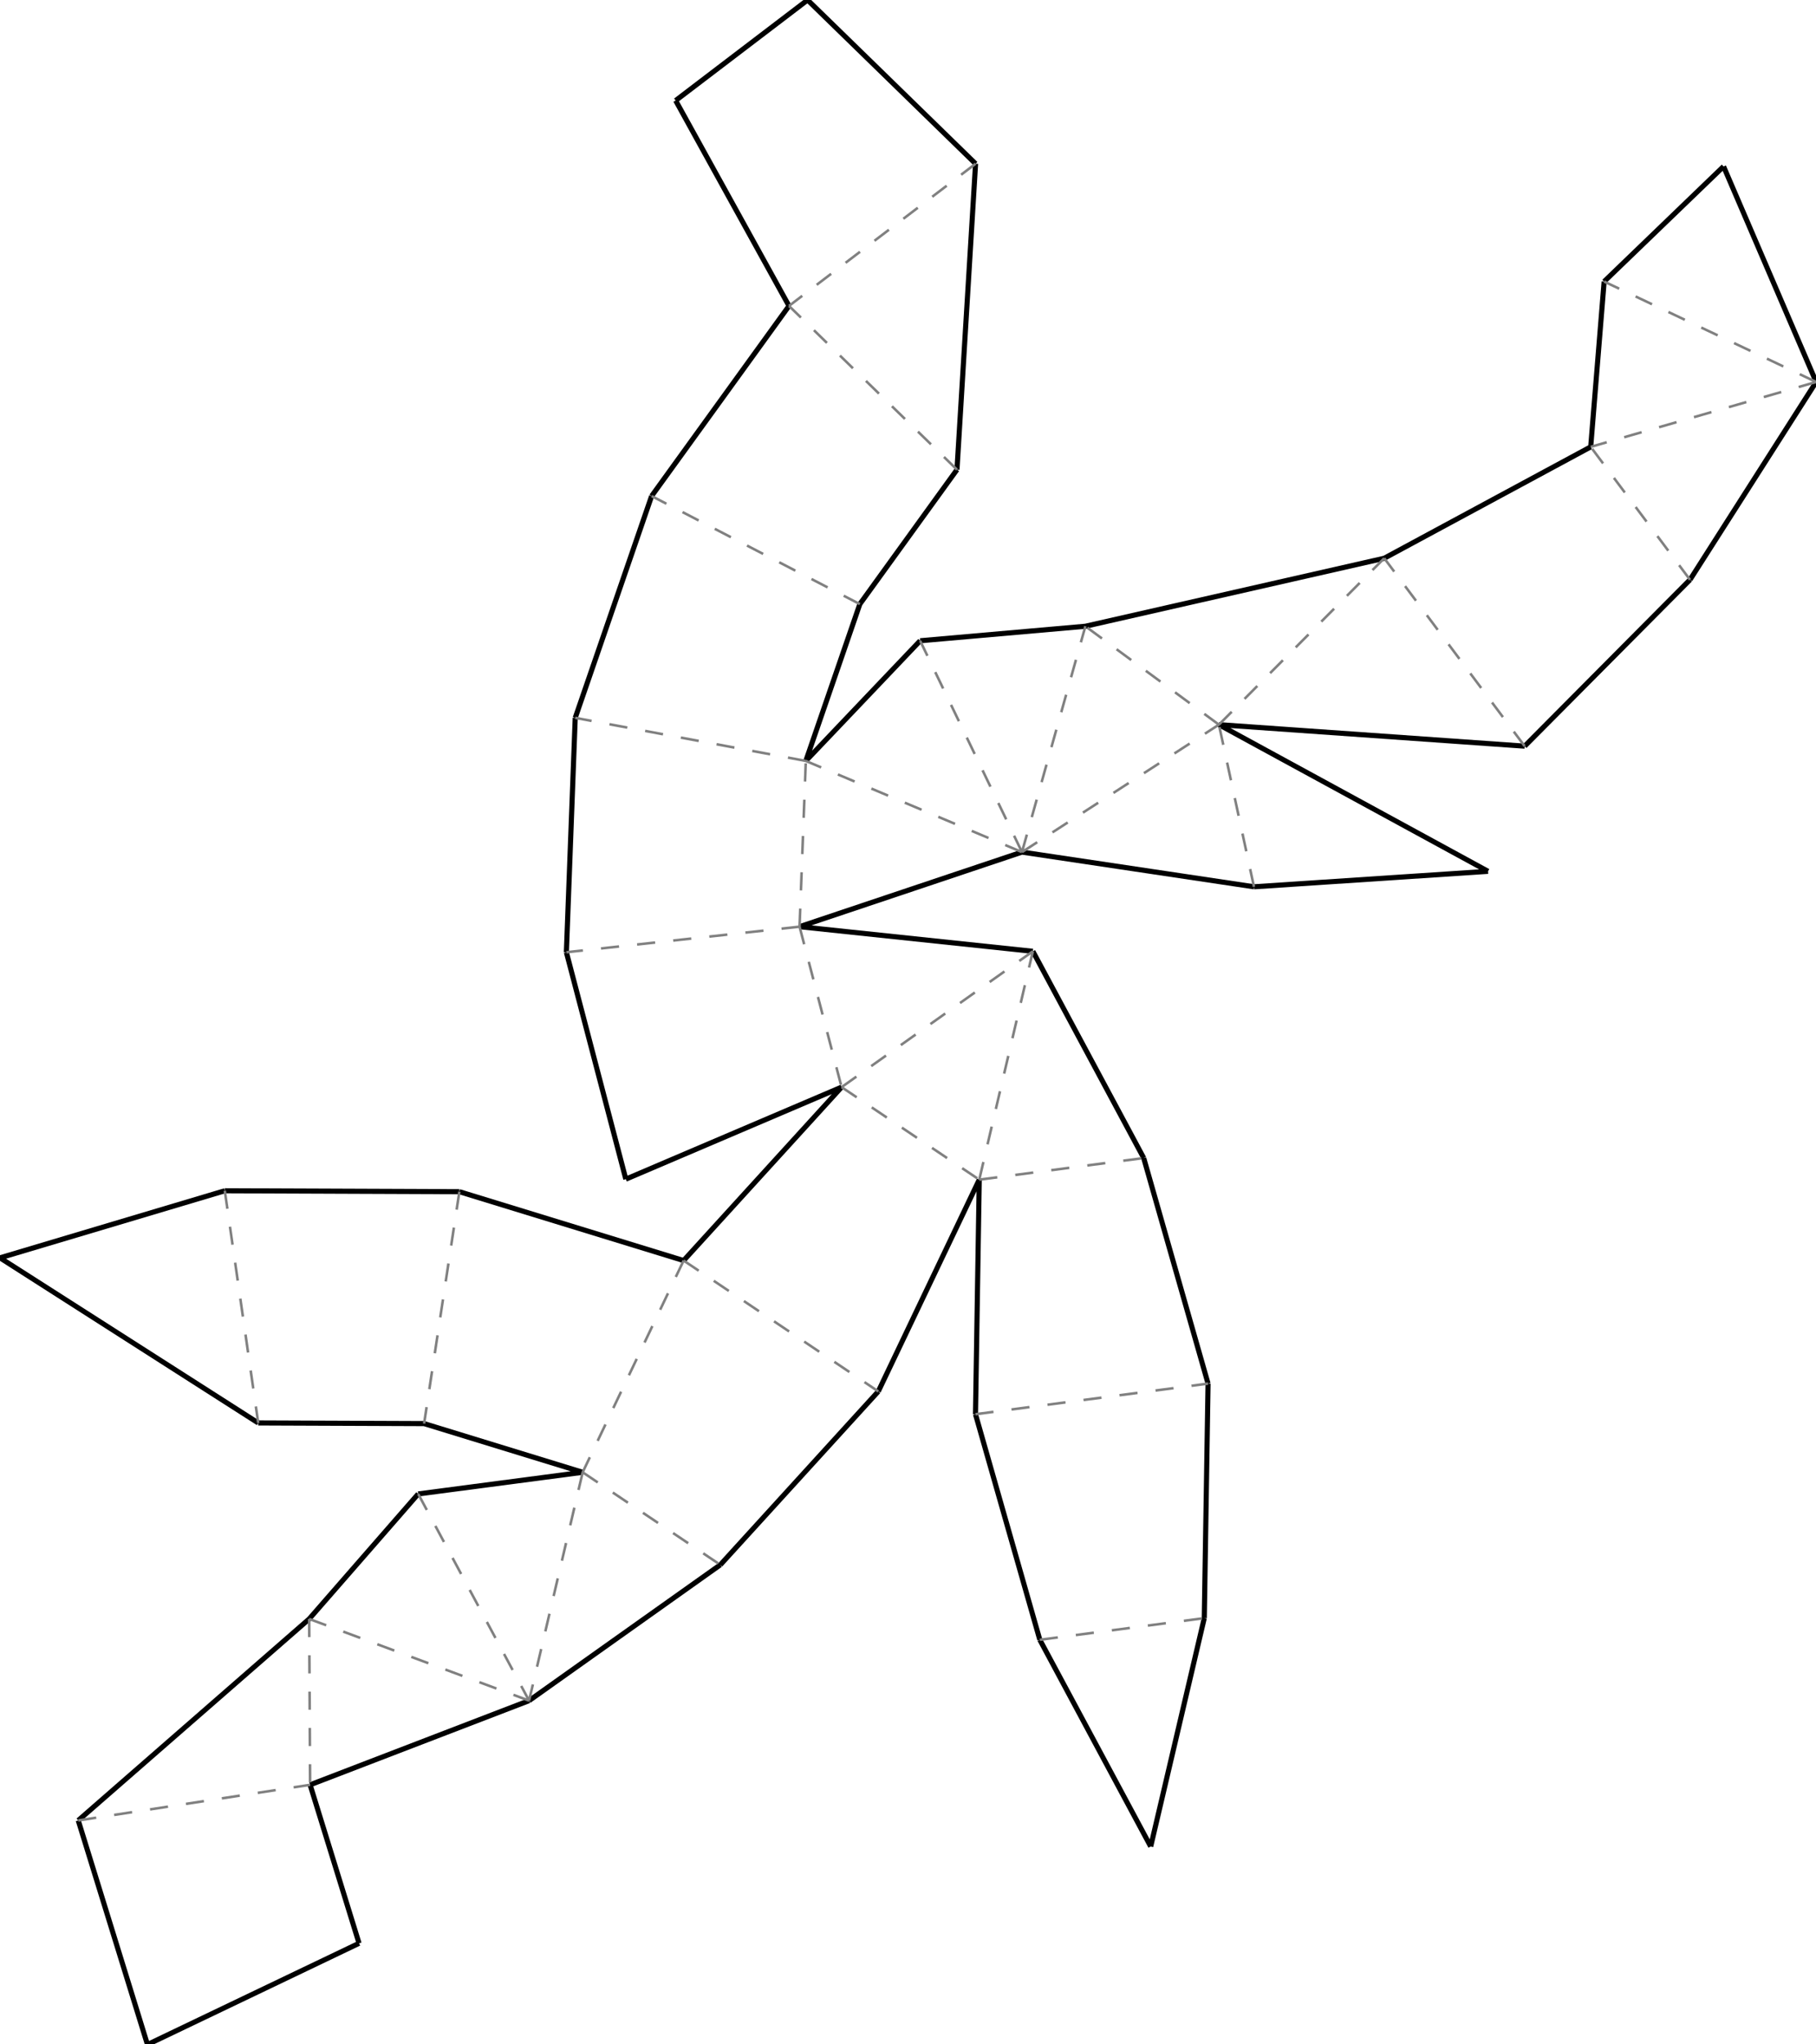<?xml version="1.0"?>
<svg width="1185" height="1334" version="1.1" xmlns="http://www.w3.org/2000/svg" >
<defs>
<style type="text/css"><![CDATA[
.m {stroke:rgb(255,0,0);stroke-width:1.667;}
.v {stroke:rgb(0,0,255);stroke-width:1.667;}
.b {stroke:rgb(0,0,0);stroke-width:3.335;fill:white}
.n {stroke:rgb(128,128,128);stroke-width:1.667}
.t {stroke:rgb(0,128,0);stroke-width:1.667;}
.c {stroke:rgb(128,128,128);stroke-width:1.667;stroke-dasharray:11.85, 11.85;}
]]></style>
</defs>
<path fill="none" style="stroke:black;stroke-width:3.335;" d=" M 673.967 620.785 L 521.739 604.718 M 746.31 755.685 L 673.967 620.785 M 666.866 556.04 L 818.256 578.681 M 708.254 408.667 L 600.429 418.135 M 600.429 418.135 L 525.824 496.555 M 521.739 604.718 L 666.866 556.04 M 369.578 621.405 L 408.369 769.482 M 408.369 769.482 L 549.168 709.424 M 573.122 907.984 L 638.997 769.811 M 549.168 709.424 L 446.085 822.584 M 788.297 902.887 L 746.31 755.685 M 638.997 769.811 L 636.533 922.864 M 795.384 472.886 L 994.892 486.917 M 970.997 568.595 L 795.384 472.886 M 818.256 578.681 L 970.997 568.595 M 624.458 306.479 L 636.592 106.847 M 903.269 364.293 L 708.254 408.667 M 514.845 199.632 L 425.202 323.711 M 561.071 394.216 L 624.458 306.479 M 425.202 323.711 L 375.354 468.44 M 525.824 496.555 L 561.071 394.216 M 375.354 468.44 L 369.578 621.405 M 446.085 822.584 L 299.754 777.654 M 276.738 928.988 L 380.21 960.758 M 470.038 1021.14 L 573.122 907.984 M 785.834 1055.94 L 788.297 902.887 M 636.533 922.864 L 678.52 1070.07 M 1037.99 291.615 L 903.269 364.293 M 994.892 486.917 L 1102.78 378.324 M 440.89 65.608 L 514.845 199.632 M 636.592 106.847 L 526.979 0 M 526.979 0 L 440.89 65.608 M 51.059 1187.95 L 96.222 1334.21 M 96.222 1334.21 L 234.291 1268.12 M 234.291 1268.12 L 202.355 1164.7 M 146.682 777.049 L 0 820.82 M 0 820.82 L 168.5 928.56 M 201.755 1056.46 L 51.059 1187.95 M 299.754 777.654 L 146.682 777.049 M 168.5 928.56 L 276.738 928.988 M 380.21 960.758 L 272.896 974.884 M 345.24 1109.78 L 470.038 1021.14 M 750.864 1204.97 L 785.834 1055.94 M 678.52 1070.07 L 750.864 1204.97 M 1102.78 378.324 L 1185.09 249.264 M 1046.75 183.731 L 1037.99 291.615 M 1185.09 249.264 L 1124.68 108.614 M 1124.68 108.614 L 1046.75 183.731 M 202.355 1164.7 L 345.24 1109.78 M 272.896 974.884 L 201.755 1056.46" />
<path fill="none" class="c" d=" M 549.168 709.424 L 673.967 620.785 M 521.739 604.718 L 549.168 709.424 M 638.997 769.811 L 673.967 620.785 M 549.168 709.424 L 638.997 769.811 M 638.997 769.811 L 746.31 755.685 M 521.739 604.718 L 369.578 621.405 M 521.739 604.718 L 525.824 496.555 M 525.824 496.555 L 375.354 468.44 M 666.866 556.04 L 525.824 496.555 M 446.085 822.584 L 573.122 907.984 M 636.533 922.864 L 788.297 902.887 M 561.071 394.216 L 425.202 323.711 M 446.085 822.584 L 380.21 960.758 M 380.21 960.758 L 470.038 1021.14 M 678.52 1070.07 L 785.834 1055.94 M 380.21 960.758 L 345.24 1109.78 M 666.866 556.04 L 600.429 418.135 M 624.458 306.479 L 514.845 199.632 M 299.754 777.654 L 276.738 928.988 M 146.682 777.049 L 168.5 928.56 M 272.896 974.884 L 345.24 1109.78 M 201.755 1056.46 L 345.24 1109.78 M 666.866 556.04 L 708.254 408.667 M 636.592 106.847 L 514.845 199.632 M 201.755 1056.46 L 202.355 1164.7 M 666.866 556.04 L 795.384 472.886 M 795.384 472.886 L 708.254 408.667 M 795.384 472.886 L 903.269 364.293 M 51.059 1187.95 L 202.355 1164.7 M 818.256 578.681 L 795.384 472.886 M 994.892 486.917 L 903.269 364.293 M 1102.78 378.324 L 1037.99 291.615 M 1185.09 249.264 L 1037.99 291.615 M 1185.09 249.264 L 1046.75 183.731" />
</svg>
